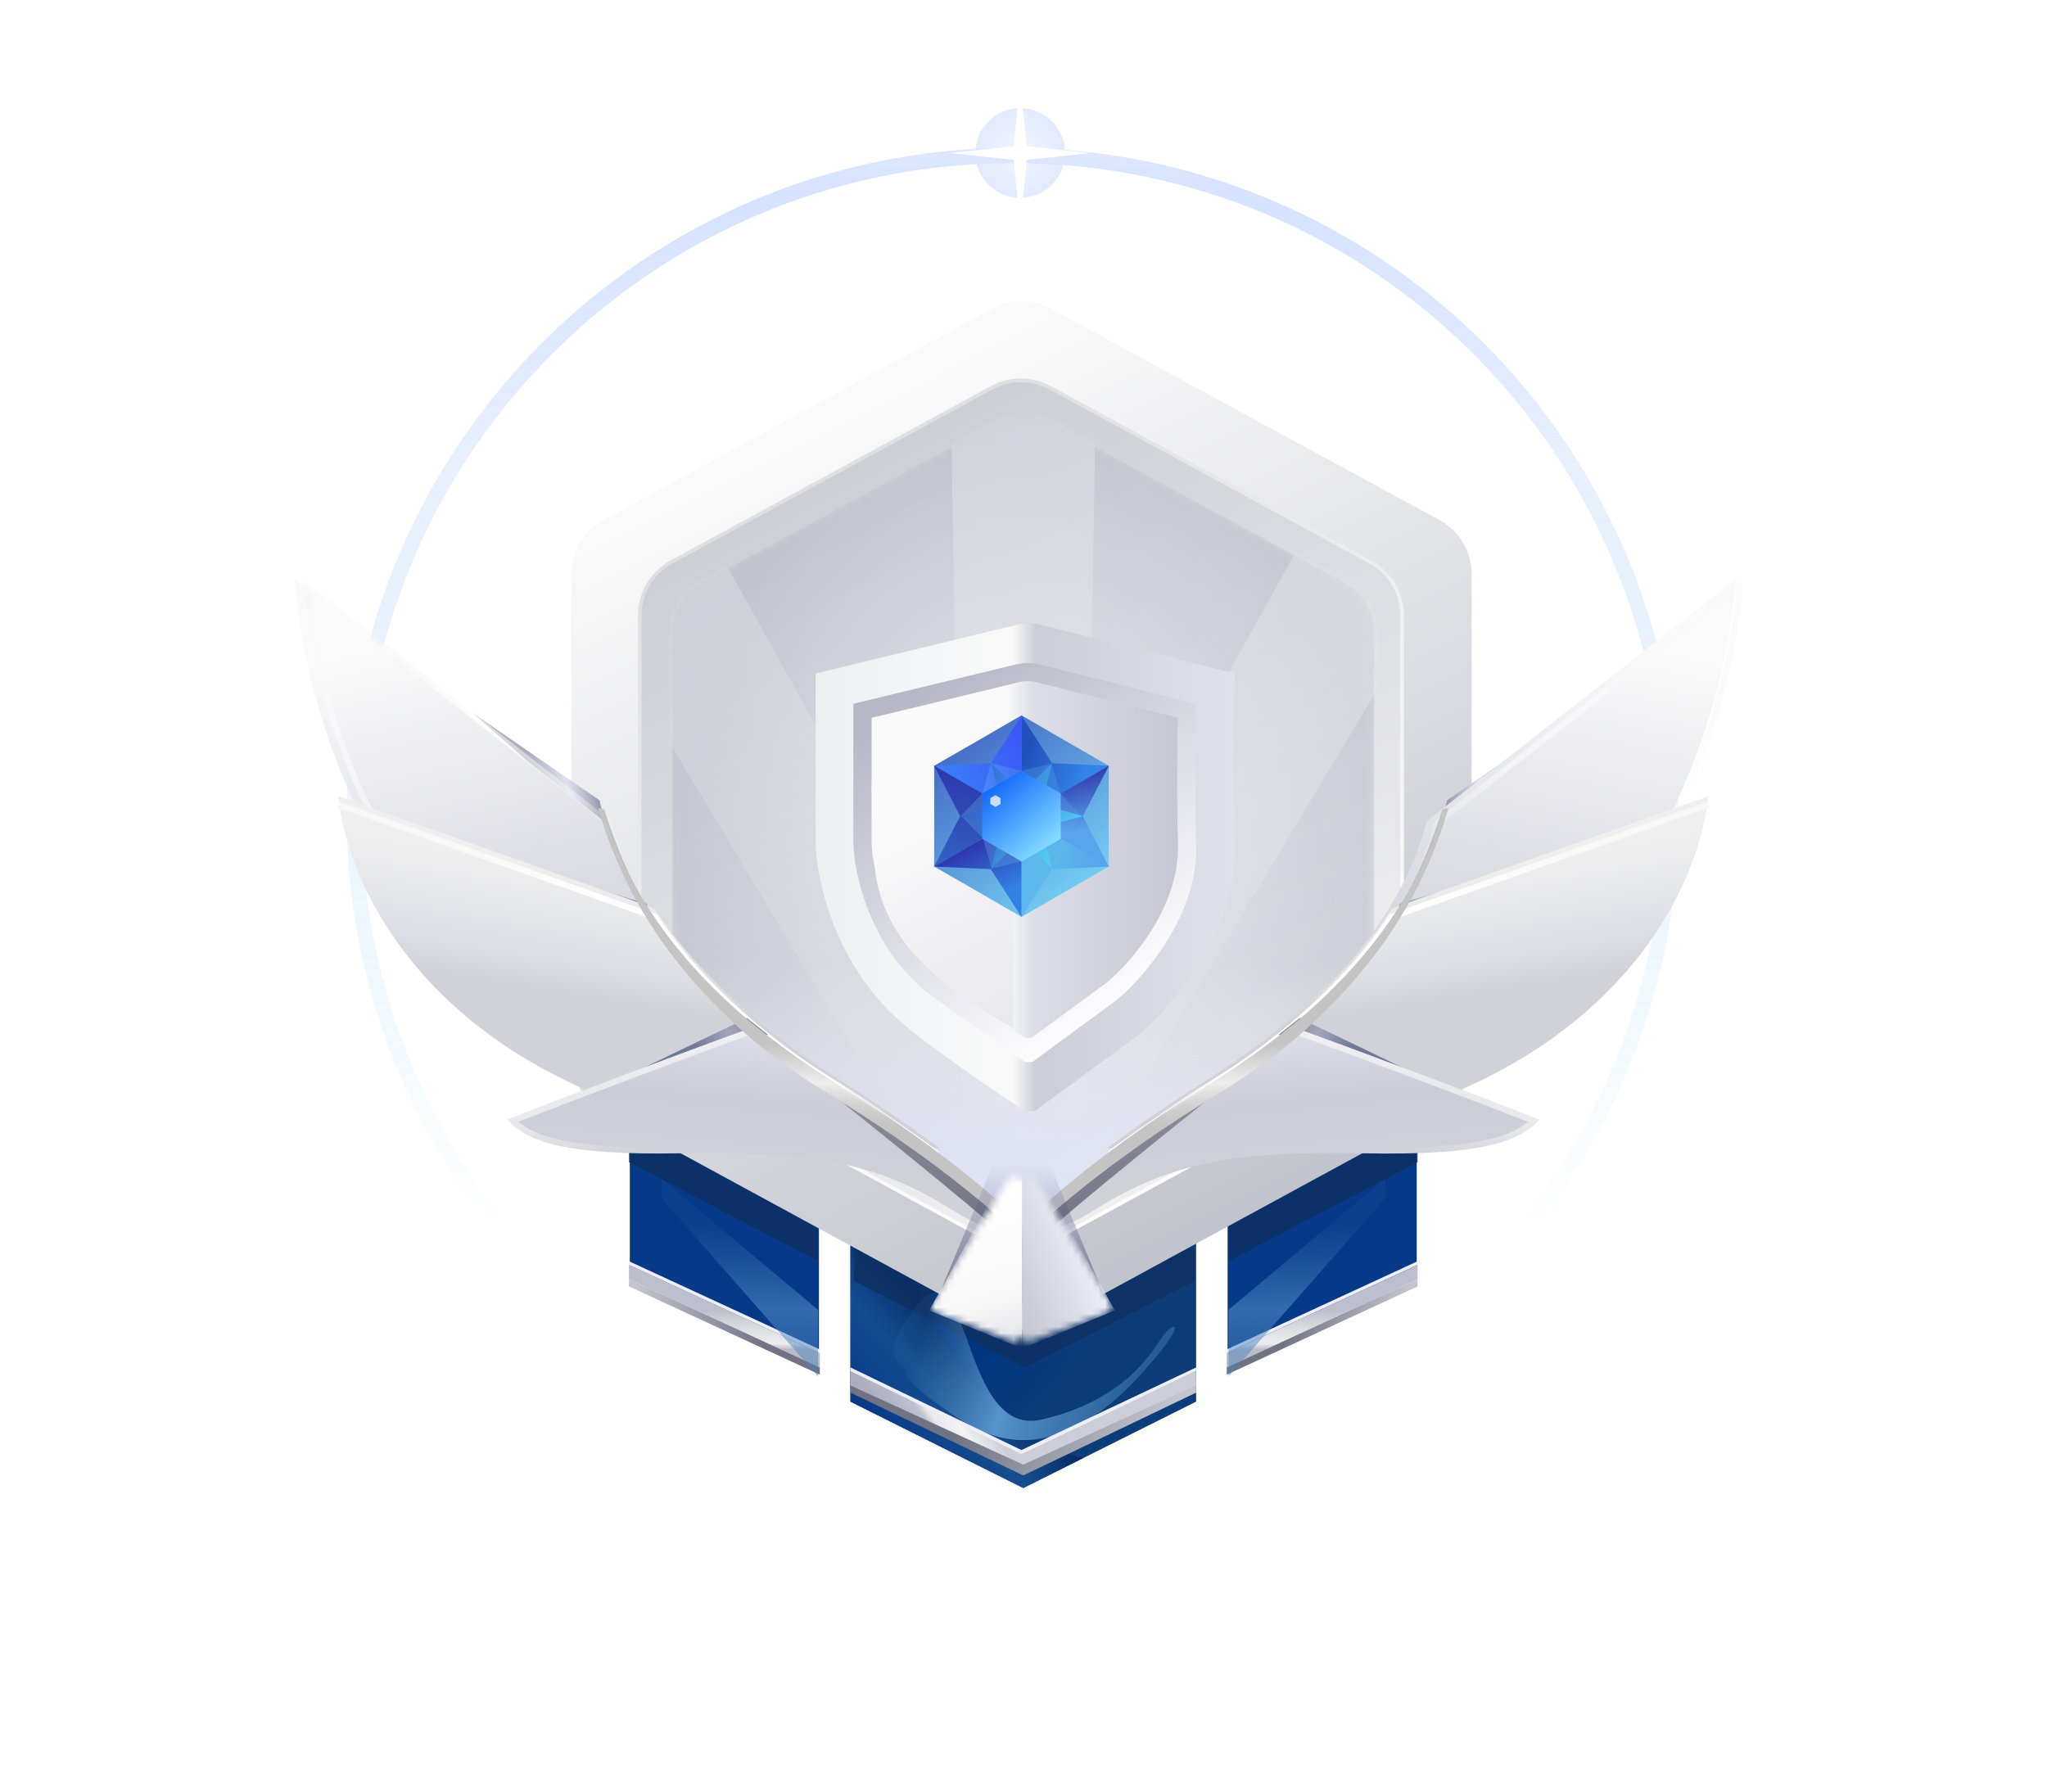 <svg width="314" height="275" viewBox="0 0 314 275" fill="none" xmlns="http://www.w3.org/2000/svg">
<g opacity="0.5" filter="url(#filter0_f_1_13667)">
<ellipse cx="156.498" cy="23.48" rx="6.888" ry="6.888" fill="url(#paint0_radial_1_13667)"/>
</g>
<g filter="url(#filter1_f_1_13667)">
<path fill-rule="evenodd" clip-rule="evenodd" d="M155.35 224.754C210.508 224.754 255.222 180.04 255.222 124.882C255.222 69.724 210.508 25.01 155.35 25.01C100.193 25.01 55.478 69.724 55.478 124.882C55.478 180.04 100.193 224.754 155.35 224.754ZM155.35 227.05C211.776 227.05 257.518 181.308 257.518 124.882C257.518 68.456 211.776 22.714 155.35 22.714C98.925 22.714 53.183 68.456 53.183 124.882C53.183 181.308 98.925 227.05 155.35 227.05Z" fill="url(#paint1_linear_1_13667)"/>
</g>
<path fill-rule="evenodd" clip-rule="evenodd" d="M155.35 224.754C210.508 224.754 255.222 180.04 255.222 124.882C255.222 69.724 210.508 25.01 155.35 25.01C100.193 25.01 55.478 69.724 55.478 124.882C55.478 180.04 100.193 224.754 155.35 224.754ZM155.35 227.05C211.776 227.05 257.518 181.308 257.518 124.882C257.518 68.456 211.776 22.714 155.35 22.714C98.925 22.714 53.183 68.456 53.183 124.882C53.183 181.308 98.925 227.05 155.35 227.05Z" fill="url(#paint2_linear_1_13667)"/>
<g filter="url(#filter2_f_1_13667)">
<path d="M156.498 12L157.483 22.425L167.213 23.48L157.483 24.535L156.498 34.959L155.514 24.535L145.784 23.48L155.514 22.425L156.498 12Z" fill="white"/>
</g>
<g filter="url(#filter3_dd_1_13667)">
<path d="M130.451 186.023H183.481V211.986L156.966 225.244L130.451 211.986V186.023Z" fill="url(#paint3_radial_1_13667)"/>
<path opacity="0.8" fill-rule="evenodd" clip-rule="evenodd" d="M166.25 220.601L156.965 225.243L130.45 211.986V187.681H137.631C137.762 187.974 137.893 188.267 138.024 188.562C144.208 202.429 151 217.657 166.25 220.601Z" fill="url(#paint4_linear_1_13667)"/>
<g opacity="0.8" filter="url(#filter4_f_1_13667)">
<path d="M157.241 206.738L183.204 193.481V188.509H131.002V193.481L157.241 206.738Z" fill="#0E3060"/>
</g>
<g filter="url(#filter5_f_1_13667)">
<path d="M139.012 199.557C136.435 203.667 136.435 204.805 139.012 207.291C138.552 207.291 138.239 208.782 147.298 214.748C158.622 222.205 168.566 215.024 175.471 207.291C182.375 199.557 180.166 199.557 178.509 201.767C176.851 203.976 172.985 211.71 159.727 214.748C146.47 217.786 149.231 183.261 139.012 199.557Z" fill="url(#paint5_linear_1_13667)"/>
</g>
<g filter="url(#filter6_d_1_13667)">
<path d="M156.965 223.587L130.45 210.882V212.815L156.965 225.521L183.48 212.815V211.158L156.965 223.587Z" fill="url(#paint6_linear_1_13667)"/>
<path d="M156.965 221.93L130.45 209.224V211.71L156.965 223.863L183.48 211.71V209.501L156.965 221.93Z" fill="url(#paint7_linear_1_13667)"/>
<path fill-rule="evenodd" clip-rule="evenodd" d="M183.48 209.501L156.688 222.236L130.45 209.501V208.948L156.69 221.623L183.48 208.948V209.501Z" fill="#EEEFF8"/>
</g>
<path d="M188.309 162.822H217.319V192.747L202.814 199.768L188.309 206.462V162.822Z" fill="#063988"/>
<g opacity="0.8" filter="url(#filter7_f_1_13667)">
<path d="M217.453 175.251V164.755L188.452 178.842V190.442L217.453 175.251Z" fill="#0E3060"/>
</g>
<g filter="url(#filter8_d_1_13667)">
<path fill-rule="evenodd" clip-rule="evenodd" d="M217.452 193.204L188.175 206.738V206.186L217.452 192.652V193.204Z" fill="#EEEFF8"/>
<path fill-rule="evenodd" clip-rule="evenodd" d="M217.453 195.414L188.176 208.948V206.738L217.453 193.205V195.414Z" fill="url(#paint8_linear_1_13667)"/>
<path fill-rule="evenodd" clip-rule="evenodd" d="M217.453 196.519L188.176 210.053V208.948L217.453 195.414V196.519Z" fill="url(#paint9_linear_1_13667)"/>
</g>
<g filter="url(#filter9_f_1_13667)">
<path d="M188.452 197.899L212.481 177.737V180.775L188.452 208.119V197.899Z" fill="url(#paint10_linear_1_13667)"/>
</g>
<path d="M125.621 162.822H96.611V192.747L111.116 199.768L125.621 206.462V162.822Z" fill="#063988"/>
<g opacity="0.8" filter="url(#filter10_f_1_13667)">
<path d="M96.478 175.251V164.755L125.479 178.842V190.442L96.478 175.251Z" fill="#0E3060"/>
</g>
<g filter="url(#filter11_d_1_13667)">
<path fill-rule="evenodd" clip-rule="evenodd" d="M96.478 195.414L125.755 208.948V206.738L96.478 193.205V195.414Z" fill="url(#paint11_linear_1_13667)"/>
<path fill-rule="evenodd" clip-rule="evenodd" d="M96.478 196.519L125.755 210.053V208.948L96.478 195.414V196.519Z" fill="url(#paint12_linear_1_13667)"/>
<path fill-rule="evenodd" clip-rule="evenodd" d="M96.477 193.204L125.754 206.738V206.186L96.477 192.652V193.204Z" fill="#EEEFF8"/>
</g>
<g filter="url(#filter12_f_1_13667)">
<path d="M125.479 197.899L101.45 177.737V180.775L125.479 208.119V197.899Z" fill="url(#paint13_linear_1_13667)"/>
</g>
<path d="M152.202 44.288L92.543 76.742C89.521 78.386 87.64 81.551 87.64 84.991L87.64 159.177C87.64 162.618 89.521 165.783 92.543 167.427L152.202 199.88C155 201.403 158.379 201.403 161.177 199.88L220.836 167.427C223.858 165.783 225.739 162.618 225.739 159.177L225.739 84.991C225.739 81.551 223.858 78.386 220.836 76.742L161.177 44.288C158.379 42.766 155 42.766 152.202 44.288Z" fill="url(#paint14_linear_1_13667)"/>
<path d="M152.136 56.432L103.02 83.151C100.009 84.788 98.135 87.941 98.135 91.369L98.135 152.521C98.135 155.949 100.009 159.102 103.02 160.739L152.136 187.458C154.924 188.974 158.29 188.974 161.077 187.458L210.193 160.739C213.204 159.102 215.078 155.949 215.078 152.521L215.078 91.369C215.078 87.941 213.204 84.788 210.193 83.151L161.077 56.432C158.29 54.916 154.924 54.916 152.136 56.432Z" fill="url(#paint15_linear_1_13667)"/>
<g filter="url(#filter13_f_1_13667)">
<path d="M152.136 56.432L103.02 83.151C100.009 84.788 98.135 87.941 98.135 91.369L98.135 152.521C98.135 155.949 100.009 159.102 103.02 160.739L152.136 187.458C154.924 188.974 158.29 188.974 161.077 187.458L210.193 160.739C213.204 159.102 215.078 155.949 215.078 152.521L215.078 91.369C215.078 87.941 213.204 84.788 210.193 83.151L161.077 56.432C158.29 54.916 154.924 54.916 152.136 56.432Z" stroke="url(#paint16_linear_1_13667)" stroke-width="0.552"/>
</g>
<g opacity="0.5">
<mask id="mask0_1_13667" style="mask-type:alpha" maskUnits="userSpaceOnUse" x="103" y="60" width="108" height="124">
<path d="M152.716 61.833L107.756 86.269C104.891 87.826 103.107 90.827 103.107 94.088L103.107 150.017C103.107 153.279 104.891 156.279 107.756 157.836L152.716 182.272C155.366 183.712 158.565 183.712 161.215 182.272L206.175 157.836C209.04 156.279 210.824 153.279 210.824 150.017L210.824 94.088C210.824 90.827 209.04 87.826 206.175 86.269L161.215 61.833C158.565 60.393 155.366 60.393 152.716 61.833Z" fill="#A6D3DE"/>
</mask>
<g mask="url(#mask0_1_13667)">
<path d="M152.716 61.833L107.756 86.269C104.891 87.826 103.107 90.827 103.107 94.088L103.107 150.017C103.107 153.279 104.891 156.279 107.756 157.836L152.716 182.272C155.366 183.712 158.565 183.712 161.215 182.272L206.175 157.836C209.04 156.279 210.824 153.279 210.824 150.017L210.824 94.088C210.824 90.827 209.04 87.826 206.175 86.269L161.215 61.833C158.565 60.393 155.366 60.393 152.716 61.833Z" fill="url(#paint17_radial_1_13667)"/>
<path opacity="0.5" d="M147.962 187.051L145.823 57.047H168.109L165.97 187.051H147.962Z" fill="url(#paint18_linear_1_13667)"/>
<path opacity="0.5" d="M147.676 185.898L80.821 74.381L100.122 63.238L163.271 176.894L147.676 185.898Z" fill="url(#paint19_linear_1_13667)"/>
<path opacity="0.5" d="M145.819 176.894L208.968 63.238L228.268 74.381L161.414 185.898L145.819 176.894Z" fill="url(#paint20_linear_1_13667)"/>
<rect x="103.107" y="114.62" width="107.717" height="69.954" fill="url(#paint21_linear_1_13667)"/>
<g filter="url(#filter14_i_1_13667)">
<path d="M152.716 61.833L107.756 86.269C104.891 87.826 103.107 90.827 103.107 94.088L103.107 150.017C103.107 153.279 104.891 156.279 107.756 157.836L152.716 182.272C155.366 183.712 158.565 183.712 161.215 182.272L206.175 157.836C209.04 156.279 210.824 153.279 210.824 150.017L210.824 94.088C210.824 90.827 209.04 87.826 206.175 86.269L161.215 61.833C158.565 60.393 155.366 60.393 152.716 61.833Z" fill="#6052B4" fill-opacity="0.01"/>
</g>
</g>
</g>
<g filter="url(#filter15_d_1_13667)">
<path d="M241.416 103.769L221.966 117.163L220.912 121.86L241.416 103.769Z" fill="url(#paint22_linear_1_13667)"/>
<g filter="url(#filter16_d_1_13667)">
<path fill-rule="evenodd" clip-rule="evenodd" d="M198.327 151.644C211.271 140.738 217.666 129.99 220.079 120.355L267.467 83.25C265.537 109.028 248.987 158.417 198.327 151.644Z" fill="url(#paint23_linear_1_13667)"/>
</g>
<path d="M220.49 120.623L266.917 84.269C265.788 97.056 261.152 115.143 250.794 129.38C240.316 143.783 223.985 154.25 199.428 151.315C211.827 140.652 218.07 130.128 220.49 120.623Z" stroke="url(#paint24_linear_1_13667)" stroke-width="0.929"/>
<path d="M244.402 124.171L214.798 132.985L212.632 136.774L244.402 124.171Z" fill="url(#paint25_linear_1_13667)"/>
<g filter="url(#filter17_d_1_13667)">
<path fill-rule="evenodd" clip-rule="evenodd" d="M213.542 135.016C207.884 143.69 198.655 152.811 184.403 161.839C178.768 165.408 173.943 168.726 169.834 171.806C239.093 173.648 260.11 136.832 262.043 117.82L213.542 135.016Z" fill="url(#paint26_linear_1_13667)"/>
</g>
<path d="M170.168 171.47C174.204 168.461 178.921 165.225 184.405 161.752C198.595 152.763 207.806 143.681 213.47 135.041L262.042 117.82" stroke="url(#paint27_linear_1_13667)" stroke-width="0.929"/>
<path d="M215.962 158.57L199.342 150.565L196.134 153.133L215.962 158.57Z" fill="url(#paint28_linear_1_13667)"/>
<path fill-rule="evenodd" clip-rule="evenodd" d="M198.073 151.858C194.139 155.151 189.607 158.458 184.405 161.753C171.617 169.853 163.002 176.658 157.458 182.326C158.221 183.96 162.146 183.639 167.963 179.955C179.753 172.486 190.363 170.948 209.139 171.32C227.384 171.682 232.956 169.539 236.088 166.169C228.553 163.165 209.721 156.066 198.073 151.858Z" fill="url(#paint29_linear_1_13667)"/>
<path d="M184.654 162.145C189.781 158.898 194.262 155.636 198.166 152.385C209.503 156.486 227.408 163.231 235.265 166.342C232.182 169.272 226.462 171.199 209.148 170.856C190.338 170.483 179.619 172.022 167.714 179.562C164.834 181.386 162.455 182.356 160.73 182.678C159.866 182.84 159.195 182.833 158.716 182.713C158.412 182.636 158.2 182.519 158.057 182.379C163.575 176.801 172.086 170.105 184.654 162.145Z" stroke="url(#paint30_linear_1_13667)" stroke-width="0.929"/>
<g filter="url(#filter18_d_1_13667)">
<path d="M188.14 159.482C212.784 144.592 219.587 125.787 222.155 117.123C221.834 117.123 221.294 117.135 221.192 117.444C217.708 128.034 212.582 141.19 190.386 156.594C168.565 170.071 153.269 184.084 149.311 189.967L150.97 192.213C157.122 185.153 154.5 186.437 188.14 159.482Z" fill="url(#paint31_linear_1_13667)"/>
<path d="M188.139 160.123C212.527 144.72 219.587 125.787 222.154 117.123C221.833 117.123 221.614 117.135 221.513 117.444C218.47 126.694 211.351 143.437 185.893 159.161C164.072 172.638 152.627 184.405 148.669 190.288L149.311 192.534C151.557 187.934 163.494 175.013 188.139 160.123Z" fill="#C4C4C4"/>
<path fill-rule="evenodd" clip-rule="evenodd" d="M185.724 158.888C211.105 143.212 218.183 126.539 221.208 117.344L221.817 117.544C218.756 126.85 211.597 143.662 186.062 159.434C164.262 172.898 152.858 184.636 148.935 190.467L148.403 190.109C152.396 184.173 163.883 172.378 185.724 158.888Z" fill="url(#paint32_linear_1_13667)"/>
<path fill-rule="evenodd" clip-rule="evenodd" d="M200.876 150.496C197.264 153.773 193.054 157.02 188.14 160.123C184.434 162.362 181.015 164.557 177.874 166.686L176.382 165.359C179.305 163.346 182.472 161.274 185.894 159.161C190.543 156.289 194.58 153.384 198.093 150.496H200.876Z" fill="url(#paint33_linear_1_13667)"/>
</g>
</g>
<g filter="url(#filter19_d_1_13667)">
<path d="M72.514 103.769L91.965 117.163L93.019 121.86L72.514 103.769Z" fill="url(#paint34_linear_1_13667)"/>
<g filter="url(#filter20_d_1_13667)">
<path fill-rule="evenodd" clip-rule="evenodd" d="M115.605 151.644C102.661 140.738 96.266 129.99 93.852 120.356L46.464 83.25C48.395 109.029 64.944 158.417 115.605 151.644Z" fill="url(#paint35_linear_1_13667)"/>
</g>
<path d="M93.442 120.622L47.012 84.267C48.14 97.053 52.776 115.143 63.135 129.381C73.614 143.785 89.946 154.253 114.505 151.316C102.105 140.652 95.861 130.128 93.442 120.622Z" stroke="url(#paint36_linear_1_13667)" stroke-width="0.926"/>
<path d="M69.529 124.171L99.133 132.985L101.299 136.774L69.529 124.171Z" fill="url(#paint37_linear_1_13667)"/>
<g filter="url(#filter21_d_1_13667)">
<path fill-rule="evenodd" clip-rule="evenodd" d="M100.388 135.016C106.046 143.69 115.275 152.812 129.528 161.84C135.163 165.41 139.987 168.727 144.096 171.807C74.838 173.649 53.822 136.833 51.889 117.82L100.388 135.016Z" fill="url(#paint38_linear_1_13667)"/>
</g>
<path d="M143.763 171.471C139.727 168.461 135.01 165.226 129.526 161.752C115.335 152.763 106.125 143.682 100.461 135.042L51.889 117.82" stroke="url(#paint39_linear_1_13667)" stroke-width="0.926"/>
<path d="M97.968 158.57L114.588 150.565L117.796 153.134L97.968 158.57Z" fill="url(#paint40_linear_1_13667)"/>
<path fill-rule="evenodd" clip-rule="evenodd" d="M115.858 151.858C119.792 155.151 124.324 158.458 129.525 161.753C142.313 169.853 150.929 176.658 156.473 182.326C155.71 183.961 151.784 183.639 145.968 179.955C134.178 172.487 123.568 170.948 104.792 171.32C86.546 171.682 80.975 169.539 77.843 166.169C85.377 163.165 104.21 156.066 115.858 151.858Z" fill="url(#paint41_linear_1_13667)"/>
<path d="M129.277 162.144C124.15 158.896 119.669 155.635 115.765 152.384C104.427 156.484 86.519 163.23 78.663 166.341C81.746 169.272 87.466 171.201 104.782 170.857C123.592 170.485 134.312 172.023 146.216 179.563C149.096 181.388 151.475 182.358 153.2 182.68C154.065 182.841 154.736 182.834 155.215 182.714C155.519 182.637 155.732 182.52 155.875 182.379C150.357 176.8 141.846 170.105 129.277 162.144Z" stroke="url(#paint42_linear_1_13667)" stroke-width="0.926"/>
<g filter="url(#filter22_d_1_13667)">
<path d="M125.79 159.482C101.145 144.592 94.342 125.788 91.775 117.124C92.096 117.124 92.636 117.135 92.738 117.444C96.221 128.034 101.347 141.191 123.544 156.594C145.365 170.072 160.661 184.084 164.619 189.967L162.96 192.213C156.808 185.154 159.43 186.437 125.79 159.482Z" fill="url(#paint43_linear_1_13667)"/>
<path d="M125.79 160.124C101.402 144.721 94.342 125.788 91.775 117.123C92.096 117.123 92.315 117.135 92.417 117.444C95.46 126.694 102.578 143.437 128.036 159.161C149.857 172.639 161.303 184.405 165.26 190.288L164.618 192.534C162.372 187.935 150.435 175.013 125.79 160.124Z" fill="#C4C4C4"/>
<path fill-rule="evenodd" clip-rule="evenodd" d="M128.205 158.888C102.825 143.212 95.746 126.539 92.722 117.344L92.112 117.545C95.173 126.85 102.332 143.662 127.868 159.434C149.668 172.899 161.072 184.636 164.994 190.467L165.527 190.109C161.534 184.174 150.047 172.379 128.205 158.888Z" fill="url(#paint44_linear_1_13667)"/>
<path fill-rule="evenodd" clip-rule="evenodd" d="M113.054 150.497C116.666 153.774 120.876 157.02 125.79 160.124C129.496 162.363 132.915 164.557 136.056 166.686L137.548 165.36C134.625 163.346 131.458 161.275 128.036 159.161C123.387 156.29 119.35 153.384 115.837 150.497H113.054Z" fill="url(#paint45_linear_1_13667)"/>
</g>
</g>
<g filter="url(#filter23_f_1_13667)">
<path d="M156.689 165.032L169.947 197.071H143.432L156.689 165.032Z" fill="url(#paint46_linear_1_13667)"/>
</g>
<mask id="mask1_1_13667" style="mask-type:alpha" maskUnits="userSpaceOnUse" x="142" y="177" width="29" height="26">
<path fill-rule="evenodd" clip-rule="evenodd" d="M143.043 196.771C142.679 197.364 142.947 198.142 143.6 198.385L155.213 202.692C155.934 202.96 156.702 202.426 156.702 201.657L156.702 178.432C156.702 177.317 155.239 176.904 154.655 177.854L143.043 196.771ZM170.361 196.771C170.725 197.364 170.456 198.142 169.803 198.385L158.191 202.692C157.469 202.96 156.702 202.426 156.702 201.657L156.702 178.432C156.702 177.317 158.165 176.904 158.748 177.854L170.361 196.771Z" fill="url(#paint47_linear_1_13667)"/>
</mask>
<g mask="url(#mask1_1_13667)">
<path d="M156.78 203.845L171.016 197.998L156.78 172.322L156.78 203.845Z" fill="url(#paint48_linear_1_13667)"/>
<path d="M156.781 203.845L142.544 197.998L156.781 172.322L156.781 203.845Z" fill="url(#paint49_linear_1_13667)"/>
</g>
<g filter="url(#filter24_d_1_13667)">
<path d="M125.122 123.908V97.818L155.559 90.445C157.072 89.838 159.214 90.13 160.097 90.445L189.4 97.818C189.274 101.41 189.098 111.808 189.4 124.664C189.703 137.52 179.569 149.178 174.465 153.4L158.773 164.933C158.458 164.996 157.715 165.084 157.261 164.933C156.807 164.781 144.65 156.645 139.112 152.077C128.147 143.032 125.248 129.705 125.122 123.908Z" fill="url(#paint50_linear_1_13667)"/>
<path d="M130.899 123.812V102.471L155.797 96.44C157.113 96.098 158.786 96.182 159.508 96.44L183.478 102.471C183.375 105.409 183.231 113.915 183.478 124.431C183.725 134.946 175.437 144.483 171.261 147.937L158.426 157.37C158.168 157.421 157.56 157.494 157.188 157.37C156.817 157.246 147.137 150.308 142.343 146.854C133.435 139.802 131.002 128.554 130.899 123.812Z" fill="url(#paint51_linear_1_13667)"/>
<path d="M133.696 123.687V104.616C133.696 104.616 154.794 99.565 155.945 99.227C157.096 98.888 158.617 98.996 159.261 99.227L180.681 104.616C180.589 107.242 180.46 114.842 180.681 124.24C180.903 133.637 173.495 142.159 169.764 145.245L158.294 153.675C158.064 153.721 157.52 153.785 157.189 153.675C156.857 153.564 148.206 147.364 143.922 144.278C135.962 137.976 133.788 127.925 133.696 123.687Z" fill="url(#paint52_linear_1_13667)"/>
<g filter="url(#filter25_f_1_13667)">
<path d="M134.306 128.663C136.143 140.295 145.939 146.724 155.428 152.234V114.887H133.694L134.306 128.663Z" fill="url(#paint53_linear_1_13667)"/>
</g>
</g>
</g>
<g filter="url(#filter26_d_1_13667)">
<path d="M156.69 107.542L163.379 111.423L170.085 115.276L170.068 123.009L170.085 130.743L163.379 134.596L156.69 138.477L150.001 134.596L143.295 130.743L143.311 123.009L143.295 115.276L150.001 111.423L156.69 107.542Z" fill="url(#paint54_linear_1_13667)"/>
<path d="M156.69 123.074V107.607L161.395 114.889L170.095 115.276L156.69 123.074Z" fill="url(#paint55_linear_1_13667)"/>
<path d="M156.69 123.009L170.095 130.743L166.099 123.009L170.095 115.276L156.69 123.009Z" fill="url(#paint56_linear_1_13667)"/>
<path d="M156.69 123.009V138.477L161.395 131.13L170.095 130.743L156.69 123.009Z" fill="url(#paint57_linear_1_13667)"/>
<path d="M156.69 123.074V107.607L151.985 114.889L143.285 115.276L156.69 123.074Z" fill="url(#paint58_linear_1_13667)"/>
<path d="M156.69 123.009L143.285 130.743L147.281 123.009L143.285 115.276L156.69 123.009Z" fill="url(#paint59_linear_1_13667)"/>
<path d="M156.69 123.009V138.477L151.985 131.13L143.285 130.743L156.69 123.009Z" fill="url(#paint60_linear_1_13667)"/>
<g opacity="0.3">
<path d="M152.02 114.862L156.67 116.05L161.306 114.918L162.657 119.555L165.997 123.044L162.698 126.492L161.402 131.113L156.752 129.925L152.116 131.058L150.765 126.421L147.425 122.932L150.724 119.483L152.02 114.862Z" fill="url(#paint61_linear_1_13667)" style="mix-blend-mode:hard-light"/>
</g>
<g opacity="0.6">
<path d="M152.029 114.894L156.706 119.421L161.382 114.894L159.8 121.207L166.059 122.994L159.8 124.78L161.382 131.094L156.706 126.566L152.029 131.094L153.612 124.78L147.353 122.994L153.612 121.207L152.029 114.894Z" fill="url(#paint62_linear_1_13667)" style="mix-blend-mode:hard-light"/>
</g>
<path d="M156.69 116.049L159.7 117.796L162.718 119.529L162.71 123.009L162.718 126.49L159.7 128.223L156.69 129.97L153.68 128.223L150.662 126.49L150.669 123.009L150.662 119.529L153.68 117.796L156.69 116.049Z" fill="url(#paint63_linear_1_13667)" style="mix-blend-mode:hard-light"/>
<g opacity="0.8">
<path d="M152.694 119.787L153.085 120.013L153.476 120.238L153.476 120.689L153.476 121.14L153.085 121.366L152.694 121.592L152.304 121.366L151.913 121.14L151.913 120.689L151.913 120.238L152.304 120.013L152.694 119.787Z" fill="#F1F8FA" style="mix-blend-mode:hard-light"/>
</g>
</g>
<defs>
<filter id="filter0_f_1_13667" x="148.08" y="15.061" width="16.837" height="16.837" filterUnits="userSpaceOnUse" color-interpolation-filters="sRGB">
<feFlood flood-opacity="0" result="BackgroundImageFix"/>
<feBlend mode="normal" in="SourceGraphic" in2="BackgroundImageFix" result="shape"/>
<feGaussianBlur stdDeviation="0.765" result="effect1_foregroundBlur_1_13667"/>
</filter>
<filter id="filter1_f_1_13667" x="45.53" y="15.061" width="219.641" height="219.642" filterUnits="userSpaceOnUse" color-interpolation-filters="sRGB">
<feFlood flood-opacity="0" result="BackgroundImageFix"/>
<feBlend mode="normal" in="SourceGraphic" in2="BackgroundImageFix" result="shape"/>
<feGaussianBlur stdDeviation="3.827" result="effect1_foregroundBlur_1_13667"/>
</filter>
<filter id="filter2_f_1_13667" x="145.325" y="11.541" width="22.347" height="23.877" filterUnits="userSpaceOnUse" color-interpolation-filters="sRGB">
<feFlood flood-opacity="0" result="BackgroundImageFix"/>
<feBlend mode="normal" in="SourceGraphic" in2="BackgroundImageFix" result="shape"/>
<feGaussianBlur stdDeviation="0.23" result="effect1_foregroundBlur_1_13667"/>
</filter>
<filter id="filter3_dd_1_13667" x="0.546" y="0.29" width="312.839" height="274.21" filterUnits="userSpaceOnUse" color-interpolation-filters="sRGB">
<feFlood flood-opacity="0" result="BackgroundImageFix"/>
<feColorMatrix in="SourceAlpha" type="matrix" values="0 0 0 0 0 0 0 0 0 0 0 0 0 0 0 0 0 0 127 0" result="hardAlpha"/>
<feOffset/>
<feGaussianBlur stdDeviation="7.653"/>
<feColorMatrix type="matrix" values="0 0 0 0 0.559 0 0 0 0 0.71 0 0 0 0 0.938 0 0 0 1 0"/>
<feBlend mode="normal" in2="BackgroundImageFix" result="effect1_dropShadow_1_13667"/>
<feColorMatrix in="SourceAlpha" type="matrix" values="0 0 0 0 0 0 0 0 0 0 0 0 0 0 0 0 0 0 127 0" result="hardAlpha"/>
<feOffset dy="3.061"/>
<feGaussianBlur stdDeviation="22.959"/>
<feColorMatrix type="matrix" values="0 0 0 0 0.671 0 0 0 0 0.802 0 0 0 0 1 0 0 0 0.6 0"/>
<feBlend mode="normal" in2="effect1_dropShadow_1_13667" result="effect2_dropShadow_1_13667"/>
<feBlend mode="normal" in="SourceGraphic" in2="effect2_dropShadow_1_13667" result="shape"/>
</filter>
<filter id="filter4_f_1_13667" x="128.793" y="186.3" width="56.621" height="22.648" filterUnits="userSpaceOnUse" color-interpolation-filters="sRGB">
<feFlood flood-opacity="0" result="BackgroundImageFix"/>
<feBlend mode="normal" in="SourceGraphic" in2="BackgroundImageFix" result="shape"/>
<feGaussianBlur stdDeviation="1.105" result="effect1_foregroundBlur_1_13667"/>
</filter>
<filter id="filter5_f_1_13667" x="132.66" y="190.746" width="51.967" height="31.561" filterUnits="userSpaceOnUse" color-interpolation-filters="sRGB">
<feFlood flood-opacity="0" result="BackgroundImageFix"/>
<feBlend mode="normal" in="SourceGraphic" in2="BackgroundImageFix" result="shape"/>
<feGaussianBlur stdDeviation="2.21" result="effect1_foregroundBlur_1_13667"/>
</filter>
<filter id="filter6_d_1_13667" x="128.793" y="205.081" width="56.345" height="20.439" filterUnits="userSpaceOnUse" color-interpolation-filters="sRGB">
<feFlood flood-opacity="0" result="BackgroundImageFix"/>
<feColorMatrix in="SourceAlpha" type="matrix" values="0 0 0 0 0 0 0 0 0 0 0 0 0 0 0 0 0 0 127 0" result="hardAlpha"/>
<feOffset dy="-2.21"/>
<feGaussianBlur stdDeviation="0.829"/>
<feColorMatrix type="matrix" values="0 0 0 0 0 0 0 0 0 0 0 0 0 0 0 0 0 0 0.25 0"/>
<feBlend mode="normal" in2="BackgroundImageFix" result="effect1_dropShadow_1_13667"/>
<feBlend mode="normal" in="SourceGraphic" in2="effect1_dropShadow_1_13667" result="shape"/>
</filter>
<filter id="filter7_f_1_13667" x="186.243" y="162.546" width="33.42" height="30.106" filterUnits="userSpaceOnUse" color-interpolation-filters="sRGB">
<feFlood flood-opacity="0" result="BackgroundImageFix"/>
<feBlend mode="normal" in="SourceGraphic" in2="BackgroundImageFix" result="shape"/>
<feGaussianBlur stdDeviation="1.105" result="effect1_foregroundBlur_1_13667"/>
</filter>
<filter id="filter8_d_1_13667" x="185.966" y="188.233" width="33.697" height="21.82" filterUnits="userSpaceOnUse" color-interpolation-filters="sRGB">
<feFlood flood-opacity="0" result="BackgroundImageFix"/>
<feColorMatrix in="SourceAlpha" type="matrix" values="0 0 0 0 0 0 0 0 0 0 0 0 0 0 0 0 0 0 127 0" result="hardAlpha"/>
<feOffset dy="-2.21"/>
<feGaussianBlur stdDeviation="1.105"/>
<feColorMatrix type="matrix" values="0 0 0 0 0 0 0 0 0 0 0 0 0 0 0 0 0 0 0.25 0"/>
<feBlend mode="normal" in2="BackgroundImageFix" result="effect1_dropShadow_1_13667"/>
<feBlend mode="normal" in="SourceGraphic" in2="effect1_dropShadow_1_13667" result="shape"/>
</filter>
<filter id="filter9_f_1_13667" x="184.033" y="173.318" width="32.868" height="39.22" filterUnits="userSpaceOnUse" color-interpolation-filters="sRGB">
<feFlood flood-opacity="0" result="BackgroundImageFix"/>
<feBlend mode="normal" in="SourceGraphic" in2="BackgroundImageFix" result="shape"/>
<feGaussianBlur stdDeviation="2.21" result="effect1_foregroundBlur_1_13667"/>
</filter>
<filter id="filter10_f_1_13667" x="94.268" y="162.546" width="33.42" height="30.106" filterUnits="userSpaceOnUse" color-interpolation-filters="sRGB">
<feFlood flood-opacity="0" result="BackgroundImageFix"/>
<feBlend mode="normal" in="SourceGraphic" in2="BackgroundImageFix" result="shape"/>
<feGaussianBlur stdDeviation="1.105" result="effect1_foregroundBlur_1_13667"/>
</filter>
<filter id="filter11_d_1_13667" x="94.268" y="188.233" width="33.697" height="21.82" filterUnits="userSpaceOnUse" color-interpolation-filters="sRGB">
<feFlood flood-opacity="0" result="BackgroundImageFix"/>
<feColorMatrix in="SourceAlpha" type="matrix" values="0 0 0 0 0 0 0 0 0 0 0 0 0 0 0 0 0 0 127 0" result="hardAlpha"/>
<feOffset dy="-2.21"/>
<feGaussianBlur stdDeviation="1.105"/>
<feColorMatrix type="matrix" values="0 0 0 0 0 0 0 0 0 0 0 0 0 0 0 0 0 0 0.25 0"/>
<feBlend mode="normal" in2="BackgroundImageFix" result="effect1_dropShadow_1_13667"/>
<feBlend mode="normal" in="SourceGraphic" in2="effect1_dropShadow_1_13667" result="shape"/>
</filter>
<filter id="filter12_f_1_13667" x="97.031" y="173.318" width="32.868" height="39.22" filterUnits="userSpaceOnUse" color-interpolation-filters="sRGB">
<feFlood flood-opacity="0" result="BackgroundImageFix"/>
<feBlend mode="normal" in="SourceGraphic" in2="BackgroundImageFix" result="shape"/>
<feGaussianBlur stdDeviation="2.21" result="effect1_foregroundBlur_1_13667"/>
</filter>
<filter id="filter13_f_1_13667" x="97.693" y="54.853" width="117.827" height="134.184" filterUnits="userSpaceOnUse" color-interpolation-filters="sRGB">
<feFlood flood-opacity="0" result="BackgroundImageFix"/>
<feBlend mode="normal" in="SourceGraphic" in2="BackgroundImageFix" result="shape"/>
<feGaussianBlur stdDeviation="0.083" result="effect1_foregroundBlur_1_13667"/>
</filter>
<filter id="filter14_i_1_13667" x="103.107" y="60.753" width="107.717" height="122.599" filterUnits="userSpaceOnUse" color-interpolation-filters="sRGB">
<feFlood flood-opacity="0" result="BackgroundImageFix"/>
<feBlend mode="normal" in="SourceGraphic" in2="BackgroundImageFix" result="shape"/>
<feColorMatrix in="SourceAlpha" type="matrix" values="0 0 0 0 0 0 0 0 0 0 0 0 0 0 0 0 0 0 127 0" result="hardAlpha"/>
<feOffset/>
<feGaussianBlur stdDeviation="3.714"/>
<feComposite in2="hardAlpha" operator="arithmetic" k2="-1" k3="1"/>
<feColorMatrix type="matrix" values="0 0 0 0 0.297 0 0 0 0 0.33 0 0 0 0 0.446 0 0 0 1 0"/>
<feBlend mode="normal" in2="shape" result="effect1_innerShadow_1_13667"/>
</filter>
<filter id="filter15_d_1_13667" x="145.836" y="83.25" width="124.199" height="114.419" filterUnits="userSpaceOnUse" color-interpolation-filters="sRGB">
<feFlood flood-opacity="0" result="BackgroundImageFix"/>
<feColorMatrix in="SourceAlpha" type="matrix" values="0 0 0 0 0 0 0 0 0 0 0 0 0 0 0 0 0 0 127 0" result="hardAlpha"/>
<feOffset dy="2.567"/>
<feGaussianBlur stdDeviation="1.284"/>
<feColorMatrix type="matrix" values="0 0 0 0 0.215 0 0 0 0 0.237 0 0 0 0 0.433 0 0 0 0.25 0"/>
<feBlend mode="normal" in2="BackgroundImageFix" result="effect1_dropShadow_1_13667"/>
<feBlend mode="normal" in="SourceGraphic" in2="effect1_dropShadow_1_13667" result="shape"/>
</filter>
<filter id="filter16_d_1_13667" x="194.611" y="80.773" width="74.095" height="73.979" filterUnits="userSpaceOnUse" color-interpolation-filters="sRGB">
<feFlood flood-opacity="0" result="BackgroundImageFix"/>
<feColorMatrix in="SourceAlpha" type="matrix" values="0 0 0 0 0 0 0 0 0 0 0 0 0 0 0 0 0 0 127 0" result="hardAlpha"/>
<feOffset dx="-1.238"/>
<feGaussianBlur stdDeviation="1.238"/>
<feColorMatrix type="matrix" values="0 0 0 0 0.447 0 0 0 0 0.444 0 0 0 0 0.579 0 0 0 0.12 0"/>
<feBlend mode="normal" in2="BackgroundImageFix" result="effect1_dropShadow_1_13667"/>
<feBlend mode="normal" in="SourceGraphic" in2="effect1_dropShadow_1_13667" result="shape"/>
</filter>
<filter id="filter17_d_1_13667" x="163.642" y="110.344" width="104.594" height="66.438" filterUnits="userSpaceOnUse" color-interpolation-filters="sRGB">
<feFlood flood-opacity="0" result="BackgroundImageFix"/>
<feColorMatrix in="SourceAlpha" type="matrix" values="0 0 0 0 0 0 0 0 0 0 0 0 0 0 0 0 0 0 127 0" result="hardAlpha"/>
<feOffset dy="-1.284"/>
<feGaussianBlur stdDeviation="3.096"/>
<feColorMatrix type="matrix" values="0 0 0 0 0.366 0 0 0 0 0.351 0 0 0 0 0.533 0 0 0 0.2 0"/>
<feBlend mode="normal" in2="BackgroundImageFix" result="effect1_dropShadow_1_13667"/>
<feBlend mode="normal" in="SourceGraphic" in2="effect1_dropShadow_1_13667" result="shape"/>
</filter>
<filter id="filter18_d_1_13667" x="146.477" y="116.481" width="77.603" height="79.262" filterUnits="userSpaceOnUse" color-interpolation-filters="sRGB">
<feFlood flood-opacity="0" result="BackgroundImageFix"/>
<feColorMatrix in="SourceAlpha" type="matrix" values="0 0 0 0 0 0 0 0 0 0 0 0 0 0 0 0 0 0 127 0" result="hardAlpha"/>
<feOffset dy="1.284"/>
<feGaussianBlur stdDeviation="0.963"/>
<feColorMatrix type="matrix" values="0 0 0 0 0.303 0 0 0 0 0.323 0 0 0 0 0.508 0 0 0 0.25 0"/>
<feBlend mode="normal" in2="BackgroundImageFix" result="effect1_dropShadow_1_13667"/>
<feBlend mode="normal" in="SourceGraphic" in2="effect1_dropShadow_1_13667" result="shape"/>
</filter>
<filter id="filter19_d_1_13667" x="43.905" y="83.25" width="124.182" height="114.404" filterUnits="userSpaceOnUse" color-interpolation-filters="sRGB">
<feFlood flood-opacity="0" result="BackgroundImageFix"/>
<feColorMatrix in="SourceAlpha" type="matrix" values="0 0 0 0 0 0 0 0 0 0 0 0 0 0 0 0 0 0 127 0" result="hardAlpha"/>
<feOffset dy="2.56"/>
<feGaussianBlur stdDeviation="1.28"/>
<feColorMatrix type="matrix" values="0 0 0 0 0.215 0 0 0 0 0.237 0 0 0 0 0.433 0 0 0 0.25 0"/>
<feBlend mode="normal" in2="BackgroundImageFix" result="effect1_dropShadow_1_13667"/>
<feBlend mode="normal" in="SourceGraphic" in2="effect1_dropShadow_1_13667" result="shape"/>
</filter>
<filter id="filter20_d_1_13667" x="42.76" y="80.781" width="74.08" height="73.965" filterUnits="userSpaceOnUse" color-interpolation-filters="sRGB">
<feFlood flood-opacity="0" result="BackgroundImageFix"/>
<feColorMatrix in="SourceAlpha" type="matrix" values="0 0 0 0 0 0 0 0 0 0 0 0 0 0 0 0 0 0 127 0" result="hardAlpha"/>
<feOffset dx="-1.235"/>
<feGaussianBlur stdDeviation="1.235"/>
<feColorMatrix type="matrix" values="0 0 0 0 0.447 0 0 0 0 0.444 0 0 0 0 0.579 0 0 0 0.12 0"/>
<feBlend mode="normal" in2="BackgroundImageFix" result="effect1_dropShadow_1_13667"/>
<feBlend mode="normal" in="SourceGraphic" in2="effect1_dropShadow_1_13667" result="shape"/>
</filter>
<filter id="filter21_d_1_13667" x="45.714" y="110.366" width="104.557" height="66.402" filterUnits="userSpaceOnUse" color-interpolation-filters="sRGB">
<feFlood flood-opacity="0" result="BackgroundImageFix"/>
<feColorMatrix in="SourceAlpha" type="matrix" values="0 0 0 0 0 0 0 0 0 0 0 0 0 0 0 0 0 0 127 0" result="hardAlpha"/>
<feOffset dy="-1.28"/>
<feGaussianBlur stdDeviation="3.087"/>
<feColorMatrix type="matrix" values="0 0 0 0 0.366 0 0 0 0 0.351 0 0 0 0 0.533 0 0 0 0.2 0"/>
<feBlend mode="normal" in2="BackgroundImageFix" result="effect1_dropShadow_1_13667"/>
<feBlend mode="normal" in="SourceGraphic" in2="effect1_dropShadow_1_13667" result="shape"/>
</filter>
<filter id="filter22_d_1_13667" x="89.855" y="116.484" width="77.592" height="79.251" filterUnits="userSpaceOnUse" color-interpolation-filters="sRGB">
<feFlood flood-opacity="0" result="BackgroundImageFix"/>
<feColorMatrix in="SourceAlpha" type="matrix" values="0 0 0 0 0 0 0 0 0 0 0 0 0 0 0 0 0 0 127 0" result="hardAlpha"/>
<feOffset dy="1.28"/>
<feGaussianBlur stdDeviation="0.96"/>
<feColorMatrix type="matrix" values="0 0 0 0 0.303 0 0 0 0 0.323 0 0 0 0 0.508 0 0 0 0.25 0"/>
<feBlend mode="normal" in2="BackgroundImageFix" result="effect1_dropShadow_1_13667"/>
<feBlend mode="normal" in="SourceGraphic" in2="effect1_dropShadow_1_13667" result="shape"/>
</filter>
<filter id="filter23_f_1_13667" x="141.222" y="162.822" width="30.934" height="36.458" filterUnits="userSpaceOnUse" color-interpolation-filters="sRGB">
<feFlood flood-opacity="0" result="BackgroundImageFix"/>
<feBlend mode="normal" in="SourceGraphic" in2="BackgroundImageFix" result="shape"/>
<feGaussianBlur stdDeviation="1.105" result="effect1_foregroundBlur_1_13667"/>
</filter>
<filter id="filter24_d_1_13667" x="120.224" y="87.642" width="74.081" height="84.721" filterUnits="userSpaceOnUse" color-interpolation-filters="sRGB">
<feFlood flood-opacity="0" result="BackgroundImageFix"/>
<feColorMatrix in="SourceAlpha" type="matrix" values="0 0 0 0 0 0 0 0 0 0 0 0 0 0 0 0 0 0 127 0" result="hardAlpha"/>
<feOffset dy="2.449"/>
<feGaussianBlur stdDeviation="2.449"/>
<feColorMatrix type="matrix" values="0 0 0 0 0.505 0 0 0 0 0.518 0 0 0 0 0.637 0 0 0 1 0"/>
<feBlend mode="normal" in2="BackgroundImageFix" result="effect1_dropShadow_1_13667"/>
<feBlend mode="normal" in="SourceGraphic" in2="effect1_dropShadow_1_13667" result="shape"/>
</filter>
<filter id="filter25_f_1_13667" x="131.857" y="113.05" width="25.408" height="41.02" filterUnits="userSpaceOnUse" color-interpolation-filters="sRGB">
<feFlood flood-opacity="0" result="BackgroundImageFix"/>
<feBlend mode="normal" in="SourceGraphic" in2="BackgroundImageFix" result="shape"/>
<feGaussianBlur stdDeviation="0.918" result="effect1_foregroundBlur_1_13667"/>
</filter>
<filter id="filter26_d_1_13667" x="137.908" y="106.438" width="37.563" height="37.563" filterUnits="userSpaceOnUse" color-interpolation-filters="sRGB">
<feFlood flood-opacity="0" result="BackgroundImageFix"/>
<feColorMatrix in="SourceAlpha" type="matrix" values="0 0 0 0 0 0 0 0 0 0 0 0 0 0 0 0 0 0 127 0" result="hardAlpha"/>
<feOffset dy="2.21"/>
<feGaussianBlur stdDeviation="1.657"/>
<feColorMatrix type="matrix" values="0 0 0 0 0.301 0 0 0 0 0.402 0 0 0 0 0.662 0 0 0 0.85 0"/>
<feBlend mode="normal" in2="BackgroundImageFix" result="effect1_dropShadow_1_13667"/>
<feBlend mode="normal" in="SourceGraphic" in2="effect1_dropShadow_1_13667" result="shape"/>
</filter>
<radialGradient id="paint0_radial_1_13667" cx="0" cy="0" r="1" gradientUnits="userSpaceOnUse" gradientTransform="translate(156.498 23.48) rotate(90) scale(11.02 11.02)">
<stop stop-color="#E7ECFF"/>
<stop offset="0.979" stop-color="#ABC3FF" stop-opacity="0.882"/>
<stop offset="1" stop-color="#AACCFF" stop-opacity="0.88"/>
</radialGradient>
<linearGradient id="paint1_linear_1_13667" x1="155.733" y1="23.862" x2="155.733" y2="187.637" gradientUnits="userSpaceOnUse">
<stop stop-color="#D2DFFF" stop-opacity="0.89"/>
<stop offset="0.281" stop-color="#CCDDFF" stop-opacity="0.2"/>
<stop offset="1" stop-color="#56D7E0" stop-opacity="0"/>
</linearGradient>
<linearGradient id="paint2_linear_1_13667" x1="155.733" y1="23.862" x2="155.733" y2="187.637" gradientUnits="userSpaceOnUse">
<stop stop-color="#DEE7FF"/>
<stop offset="0.072" stop-color="#CCDDFF" stop-opacity="0.33"/>
<stop offset="1" stop-color="#98C6F0" stop-opacity="0"/>
</linearGradient>
<radialGradient id="paint3_radial_1_13667" cx="0" cy="0" r="1" gradientUnits="userSpaceOnUse" gradientTransform="translate(142.327 196.243) rotate(50.343) scale(27.265 30.778)">
<stop offset="0.432" stop-color="#023580"/>
<stop offset="1" stop-color="#0D3D78"/>
</radialGradient>
<linearGradient id="paint4_linear_1_13667" x1="148.126" y1="193.757" x2="129.506" y2="211.095" gradientUnits="userSpaceOnUse">
<stop offset="0.214" stop-color="#042861"/>
<stop offset="0.574" stop-color="#195294"/>
<stop offset="1" stop-color="#063988"/>
<stop offset="1" stop-color="#063988"/>
<stop offset="1" stop-color="#063988"/>
</linearGradient>
<linearGradient id="paint5_linear_1_13667" x1="140.669" y1="203.7" x2="174.642" y2="214.472" gradientUnits="userSpaceOnUse">
<stop stop-color="#4680B6" stop-opacity="0.1"/>
<stop offset="0.422" stop-color="#5693CB"/>
<stop offset="1" stop-color="#4680B6" stop-opacity="0.45"/>
</linearGradient>
<linearGradient id="paint6_linear_1_13667" x1="146.469" y1="219.444" x2="173.261" y2="230.768" gradientUnits="userSpaceOnUse">
<stop stop-color="#6F7384"/>
<stop offset="1" stop-color="#C3C5CE"/>
</linearGradient>
<linearGradient id="paint7_linear_1_13667" x1="147.85" y1="212.539" x2="138.183" y2="219.444" gradientUnits="userSpaceOnUse">
<stop stop-color="#CCCDD7"/>
<stop offset="0.31" stop-color="#F3F3F4"/>
<stop offset="0.524" stop-color="#EAEAEC"/>
<stop offset="0.614" stop-color="#C1C2CE"/>
<stop offset="1" stop-color="#ACADBF"/>
</linearGradient>
<linearGradient id="paint8_linear_1_13667" x1="193.147" y1="200.11" x2="193.066" y2="209.998" gradientUnits="userSpaceOnUse">
<stop stop-color="#BEBFCC"/>
<stop offset="0.31" stop-color="#DEDFE3"/>
<stop offset="0.524" stop-color="#EDEDEF"/>
<stop offset="0.614" stop-color="#BABBC9"/>
<stop offset="1" stop-color="#B6B7C6"/>
</linearGradient>
<linearGradient id="paint9_linear_1_13667" x1="197.02" y1="203.976" x2="213.553" y2="207.835" gradientUnits="userSpaceOnUse">
<stop stop-color="#6F7384"/>
<stop offset="1" stop-color="#C3C5CE"/>
</linearGradient>
<linearGradient id="paint10_linear_1_13667" x1="201.986" y1="185.194" x2="202.635" y2="206.258" gradientUnits="userSpaceOnUse">
<stop stop-color="#4680B6" stop-opacity="0.1"/>
<stop offset="0.582" stop-color="#5693CB" stop-opacity="0.56"/>
<stop offset="1" stop-color="#4680B6" stop-opacity="0.45"/>
</linearGradient>
<linearGradient id="paint11_linear_1_13667" x1="120.783" y1="200.11" x2="120.864" y2="209.998" gradientUnits="userSpaceOnUse">
<stop stop-color="#BEBFCC"/>
<stop offset="0.31" stop-color="#DEDFE3"/>
<stop offset="0.524" stop-color="#EDEDEF"/>
<stop offset="0.614" stop-color="#BABBC9"/>
<stop offset="1" stop-color="#B6B7C6"/>
</linearGradient>
<linearGradient id="paint12_linear_1_13667" x1="116.911" y1="203.976" x2="100.378" y2="207.835" gradientUnits="userSpaceOnUse">
<stop stop-color="#6F7384"/>
<stop offset="1" stop-color="#C3C5CE"/>
</linearGradient>
<linearGradient id="paint13_linear_1_13667" x1="111.945" y1="185.194" x2="111.297" y2="206.258" gradientUnits="userSpaceOnUse">
<stop stop-color="#4680B6" stop-opacity="0.1"/>
<stop offset="0.582" stop-color="#5693CB" stop-opacity="0.56"/>
<stop offset="1" stop-color="#4680B6" stop-opacity="0.45"/>
</linearGradient>
<linearGradient id="paint14_linear_1_13667" x1="127.688" y1="61.181" x2="189.833" y2="184.642" gradientUnits="userSpaceOnUse">
<stop stop-color="#FAFAFA"/>
<stop offset="1" stop-color="#C2C4CD"/>
</linearGradient>
<linearGradient id="paint15_linear_1_13667" x1="127.136" y1="71.401" x2="180.719" y2="170.28" gradientUnits="userSpaceOnUse">
<stop stop-color="#CDCFD6"/>
<stop offset="1" stop-color="#EFEFF1"/>
</linearGradient>
<linearGradient id="paint16_linear_1_13667" x1="132.936" y1="67.81" x2="190.662" y2="171.661" gradientUnits="userSpaceOnUse">
<stop stop-color="#DDDFE2"/>
<stop offset="1" stop-color="white"/>
</linearGradient>
<radialGradient id="paint17_radial_1_13667" cx="0" cy="0" r="1" gradientUnits="userSpaceOnUse" gradientTransform="translate(156.966 122.053) rotate(90) scale(62.529 53.859)">
<stop stop-color="#F5F7FF"/>
<stop offset="1" stop-color="#B3B5C5"/>
</radialGradient>
<linearGradient id="paint18_linear_1_13667" x1="156.966" y1="57.047" x2="156.966" y2="187.051" gradientUnits="userSpaceOnUse">
<stop stop-color="white"/>
<stop offset="1" stop-color="#F2EDED" stop-opacity="0"/>
</linearGradient>
<linearGradient id="paint19_linear_1_13667" x1="90.472" y1="68.809" x2="155.474" y2="181.396" gradientUnits="userSpaceOnUse">
<stop stop-color="white"/>
<stop offset="1" stop-color="#F2EDED" stop-opacity="0"/>
</linearGradient>
<linearGradient id="paint20_linear_1_13667" x1="218.618" y1="68.809" x2="153.616" y2="181.396" gradientUnits="userSpaceOnUse">
<stop stop-color="white"/>
<stop offset="1" stop-color="#F2EDED" stop-opacity="0"/>
</linearGradient>
<linearGradient id="paint21_linear_1_13667" x1="156.966" y1="144.955" x2="156.641" y2="180.241" gradientUnits="userSpaceOnUse">
<stop stop-color="white" stop-opacity="0"/>
<stop offset="1" stop-color="#D0DBFF"/>
</linearGradient>
<linearGradient id="paint22_linear_1_13667" x1="232.799" y1="120.011" x2="221.044" y2="116.818" gradientUnits="userSpaceOnUse">
<stop offset="0.209" stop-color="#AAAEBC"/>
<stop offset="0.583" stop-color="#E0E1F1"/>
<stop offset="0.987" stop-color="#868C9D"/>
</linearGradient>
<linearGradient id="paint23_linear_1_13667" x1="241.564" y1="77.436" x2="229.275" y2="134.727" gradientUnits="userSpaceOnUse">
<stop offset="0.221" stop-color="#FAFAFA"/>
<stop offset="1" stop-color="#D8D9E1"/>
</linearGradient>
<linearGradient id="paint24_linear_1_13667" x1="242.327" y1="77.608" x2="220.109" y2="153.275" gradientUnits="userSpaceOnUse">
<stop stop-color="#F8F8F9" stop-opacity="0.46"/>
<stop offset="0.219" stop-color="#F8F8F9" stop-opacity="0.67"/>
<stop offset="0.457" stop-color="white" stop-opacity="0.46"/>
<stop offset="0.742" stop-color="white" stop-opacity="0"/>
</linearGradient>
<linearGradient id="paint25_linear_1_13667" x1="232.693" y1="137.349" x2="212.343" y2="130.819" gradientUnits="userSpaceOnUse">
<stop offset="0.209" stop-color="#9196AA"/>
<stop offset="0.583" stop-color="#C9C9DC"/>
<stop offset="0.987" stop-color="#797D87"/>
</linearGradient>
<linearGradient id="paint26_linear_1_13667" x1="224.482" y1="129.369" x2="229.629" y2="161.034" gradientUnits="userSpaceOnUse">
<stop stop-color="#EFEFEF"/>
<stop offset="0.411" stop-color="#DEDFE6"/>
<stop offset="0.59" stop-color="#D1D2D9"/>
<stop offset="1" stop-color="#D1D2D9"/>
</linearGradient>
<linearGradient id="paint27_linear_1_13667" x1="258.15" y1="120.742" x2="224.781" y2="157.338" gradientUnits="userSpaceOnUse">
<stop stop-color="#F8F8F9" stop-opacity="0.86"/>
<stop offset="0.319" stop-color="#F8F8F9"/>
<stop offset="0.615" stop-color="white" stop-opacity="0.88"/>
<stop offset="0.868" stop-color="white"/>
</linearGradient>
<linearGradient id="paint28_linear_1_13667" x1="210.085" y1="156.4" x2="197.076" y2="149.054" gradientUnits="userSpaceOnUse">
<stop offset="0.209" stop-color="#717995"/>
<stop offset="0.583" stop-color="#A4A5BB"/>
<stop offset="0.987" stop-color="#797D87"/>
</linearGradient>
<linearGradient id="paint29_linear_1_13667" x1="200.386" y1="152.221" x2="203.9" y2="191.388" gradientUnits="userSpaceOnUse">
<stop offset="0.031" stop-color="#DBDCE7"/>
<stop offset="0.274" stop-color="#CBCCD7"/>
<stop offset="0.675" stop-color="#D1D2D9"/>
</linearGradient>
<linearGradient id="paint30_linear_1_13667" x1="207.572" y1="153.816" x2="192.204" y2="195.427" gradientUnits="userSpaceOnUse">
<stop stop-color="#F8F8F9" stop-opacity="0.78"/>
<stop offset="0.319" stop-color="#F8F8F9" stop-opacity="0"/>
<stop offset="0.615" stop-color="white" stop-opacity="0"/>
<stop offset="0.868" stop-color="white" stop-opacity="0"/>
</linearGradient>
<linearGradient id="paint31_linear_1_13667" x1="185.733" y1="117.123" x2="185.733" y2="192.534" gradientUnits="userSpaceOnUse">
<stop stop-color="#C4C4C4"/>
<stop offset="1" stop-color="#63687B"/>
</linearGradient>
<linearGradient id="paint32_linear_1_13667" x1="192.311" y1="152.422" x2="180.759" y2="166.862" gradientUnits="userSpaceOnUse">
<stop stop-color="white" stop-opacity="0"/>
<stop offset="0.445" stop-color="white"/>
<stop offset="1" stop-color="white" stop-opacity="0"/>
</linearGradient>
<linearGradient id="paint33_linear_1_13667" x1="187.819" y1="153.063" x2="188.629" y2="166.686" gradientUnits="userSpaceOnUse">
<stop offset="0.05" stop-color="#C4C4C4"/>
<stop offset="0.454" stop-color="#EDEDED"/>
<stop offset="1" stop-color="#C4C4C4" stop-opacity="0"/>
</linearGradient>
<linearGradient id="paint34_linear_1_13667" x1="81.132" y1="120.011" x2="92.887" y2="116.818" gradientUnits="userSpaceOnUse">
<stop offset="0.209" stop-color="#AAAEBC"/>
<stop offset="0.583" stop-color="#E0E1F1"/>
<stop offset="0.987" stop-color="#868C9D"/>
</linearGradient>
<linearGradient id="paint35_linear_1_13667" x1="72.367" y1="77.437" x2="84.656" y2="134.727" gradientUnits="userSpaceOnUse">
<stop offset="0.221" stop-color="#FAFAFA"/>
<stop offset="1" stop-color="#D8D9E1"/>
</linearGradient>
<linearGradient id="paint36_linear_1_13667" x1="71.603" y1="77.608" x2="93.822" y2="153.275" gradientUnits="userSpaceOnUse">
<stop stop-color="#F8F8F9" stop-opacity="0.46"/>
<stop offset="0.219" stop-color="#F8F8F9" stop-opacity="0.67"/>
<stop offset="0.457" stop-color="white" stop-opacity="0.46"/>
<stop offset="0.742" stop-color="white" stop-opacity="0"/>
</linearGradient>
<linearGradient id="paint37_linear_1_13667" x1="81.237" y1="137.349" x2="101.588" y2="130.819" gradientUnits="userSpaceOnUse">
<stop offset="0.209" stop-color="#9196AA"/>
<stop offset="0.583" stop-color="#C9C9DC"/>
<stop offset="0.987" stop-color="#797D87"/>
</linearGradient>
<linearGradient id="paint38_linear_1_13667" x1="89.449" y1="129.37" x2="84.302" y2="161.035" gradientUnits="userSpaceOnUse">
<stop stop-color="#EFEFEF"/>
<stop offset="0.411" stop-color="#DEDFE6"/>
<stop offset="0.59" stop-color="#D1D2D9"/>
<stop offset="1" stop-color="#D1D2D9"/>
</linearGradient>
<linearGradient id="paint39_linear_1_13667" x1="55.781" y1="120.742" x2="89.15" y2="157.338" gradientUnits="userSpaceOnUse">
<stop stop-color="#F8F8F9" stop-opacity="0.86"/>
<stop offset="0.319" stop-color="#F8F8F9"/>
<stop offset="0.615" stop-color="white" stop-opacity="0.88"/>
<stop offset="0.868" stop-color="white"/>
</linearGradient>
<linearGradient id="paint40_linear_1_13667" x1="103.845" y1="156.4" x2="116.854" y2="149.054" gradientUnits="userSpaceOnUse">
<stop offset="0.209" stop-color="#717995"/>
<stop offset="0.583" stop-color="#A4A5BB"/>
<stop offset="0.987" stop-color="#797D87"/>
</linearGradient>
<linearGradient id="paint41_linear_1_13667" x1="113.544" y1="152.221" x2="110.031" y2="191.388" gradientUnits="userSpaceOnUse">
<stop offset="0.031" stop-color="#DBDCE7"/>
<stop offset="0.274" stop-color="#CBCCD7"/>
<stop offset="0.675" stop-color="#D1D2D9"/>
</linearGradient>
<linearGradient id="paint42_linear_1_13667" x1="106.359" y1="153.816" x2="121.727" y2="195.428" gradientUnits="userSpaceOnUse">
<stop stop-color="#F8F8F9" stop-opacity="0.78"/>
<stop offset="0.319" stop-color="#F8F8F9" stop-opacity="0"/>
<stop offset="0.615" stop-color="white" stop-opacity="0"/>
<stop offset="0.868" stop-color="white" stop-opacity="0"/>
</linearGradient>
<linearGradient id="paint43_linear_1_13667" x1="128.197" y1="117.124" x2="128.197" y2="192.534" gradientUnits="userSpaceOnUse">
<stop stop-color="#C4C4C4"/>
<stop offset="1" stop-color="#63687B"/>
</linearGradient>
<linearGradient id="paint44_linear_1_13667" x1="121.619" y1="152.422" x2="133.171" y2="166.863" gradientUnits="userSpaceOnUse">
<stop stop-color="white" stop-opacity="0"/>
<stop offset="0.445" stop-color="white"/>
<stop offset="1" stop-color="white" stop-opacity="0"/>
</linearGradient>
<linearGradient id="paint45_linear_1_13667" x1="126.111" y1="153.064" x2="125.301" y2="166.686" gradientUnits="userSpaceOnUse">
<stop offset="0.05" stop-color="#C4C4C4"/>
<stop offset="0.454" stop-color="#EDEDED"/>
<stop offset="1" stop-color="#C4C4C4" stop-opacity="0"/>
</linearGradient>
<linearGradient id="paint46_linear_1_13667" x1="156.689" y1="197.345" x2="156.689" y2="175.438" gradientUnits="userSpaceOnUse">
<stop stop-color="#585B77" stop-opacity="0.75"/>
<stop offset="1" stop-color="#525787" stop-opacity="0"/>
</linearGradient>
<linearGradient id="paint47_linear_1_13667" x1="158.078" y1="184.234" x2="150.053" y2="197.209" gradientUnits="userSpaceOnUse">
<stop stop-color="#D5D7D9"/>
<stop offset="1" stop-color="#E2E3E7"/>
</linearGradient>
<linearGradient id="paint48_linear_1_13667" x1="153.099" y1="207.289" x2="174.117" y2="198.14" gradientUnits="userSpaceOnUse">
<stop stop-color="#9A9CA5"/>
<stop offset="0.259" stop-color="#C4C6CF"/>
<stop offset="0.879" stop-color="#EDEFF8"/>
</linearGradient>
<linearGradient id="paint49_linear_1_13667" x1="156.69" y1="179.393" x2="164.503" y2="207.548" gradientUnits="userSpaceOnUse">
<stop stop-color="white"/>
<stop offset="0.524" stop-color="#F7F7F7"/>
<stop offset="0.897" stop-color="#DADBE0"/>
</linearGradient>
<linearGradient id="paint50_linear_1_13667" x1="125.122" y1="113.47" x2="189.4" y2="113.47" gradientUnits="userSpaceOnUse">
<stop stop-color="#EDF0F2"/>
<stop offset="0.472" stop-color="#F9F9F9"/>
<stop offset="0.524" stop-color="#CCCED7"/>
<stop offset="1" stop-color="#E0E2EB"/>
</linearGradient>
<linearGradient id="paint51_linear_1_13667" x1="142.331" y1="100.238" x2="174.064" y2="145.768" gradientUnits="userSpaceOnUse">
<stop stop-color="#B7B8C6"/>
<stop offset="1" stop-color="#FCFCFF"/>
</linearGradient>
<linearGradient id="paint52_linear_1_13667" x1="133.901" y1="126.393" x2="180.701" y2="126.393" gradientUnits="userSpaceOnUse">
<stop stop-color="#F9F9F9"/>
<stop offset="0.44" stop-color="#F9F9F9"/>
<stop offset="0.527" stop-color="#DCDDE6"/>
<stop offset="1" stop-color="#C6C7D2"/>
</linearGradient>
<linearGradient id="paint53_linear_1_13667" x1="156.347" y1="150.397" x2="141.041" y2="120.397" gradientUnits="userSpaceOnUse">
<stop stop-color="#E8E8EE"/>
<stop offset="1" stop-color="#F9F9F9"/>
</linearGradient>
<linearGradient id="paint54_linear_1_13667" x1="146.158" y1="112.417" x2="165.115" y2="136.671" gradientUnits="userSpaceOnUse">
<stop stop-color="#466CC6"/>
<stop offset="1" stop-color="#75D2F4"/>
</linearGradient>
<linearGradient id="paint55_linear_1_13667" x1="155.981" y1="112.44" x2="166.165" y2="117.201" gradientUnits="userSpaceOnUse">
<stop offset="0.153" stop-color="#2251BD"/>
<stop offset="1" stop-color="#3383E8"/>
</linearGradient>
<linearGradient id="paint56_linear_1_13667" x1="164.681" y1="113.665" x2="168.629" y2="129.111" gradientUnits="userSpaceOnUse">
<stop offset="0.153" stop-color="#2E35AC"/>
<stop offset="0.721" stop-color="#59A5EC"/>
</linearGradient>
<linearGradient id="paint57_linear_1_13667" x1="159.782" y1="130.268" x2="171.042" y2="130.898" gradientUnits="userSpaceOnUse">
<stop offset="0.153" stop-color="#5DB9ED"/>
<stop offset="1" stop-color="#579BEB"/>
</linearGradient>
<linearGradient id="paint58_linear_1_13667" x1="145.412" y1="118.692" x2="157.836" y2="113.424" gradientUnits="userSpaceOnUse">
<stop offset="0.153" stop-color="#3A79F8"/>
<stop offset="1" stop-color="#3C57F7"/>
</linearGradient>
<linearGradient id="paint59_linear_1_13667" x1="149.988" y1="115.276" x2="145.899" y2="131.815" gradientUnits="userSpaceOnUse">
<stop offset="0.031" stop-color="#2E35AC"/>
<stop offset="0.901" stop-color="#3061C2"/>
</linearGradient>
<linearGradient id="paint60_linear_1_13667" x1="149.988" y1="124.363" x2="156.306" y2="136.26" gradientUnits="userSpaceOnUse">
<stop offset="0.153" stop-color="#2E35AC"/>
<stop offset="0.827" stop-color="#3380E5"/>
</linearGradient>
<linearGradient id="paint61_linear_1_13667" x1="152.106" y1="124.981" x2="166.051" y2="118.071" gradientUnits="userSpaceOnUse">
<stop offset="0.153" stop-color="#5DB9ED"/>
<stop offset="1" stop-color="#579BEB"/>
</linearGradient>
<linearGradient id="paint62_linear_1_13667" x1="147.988" y1="120.631" x2="165.249" y2="127.601" gradientUnits="userSpaceOnUse">
<stop stop-color="#2A58C6"/>
<stop offset="1" stop-color="#4FF4FF"/>
</linearGradient>
<linearGradient id="paint63_linear_1_13667" x1="152.585" y1="118.243" x2="161.331" y2="127.932" gradientUnits="userSpaceOnUse">
<stop stop-color="#166CFD"/>
<stop offset="1" stop-color="#89DFFF"/>
</linearGradient>
</defs>
</svg>

